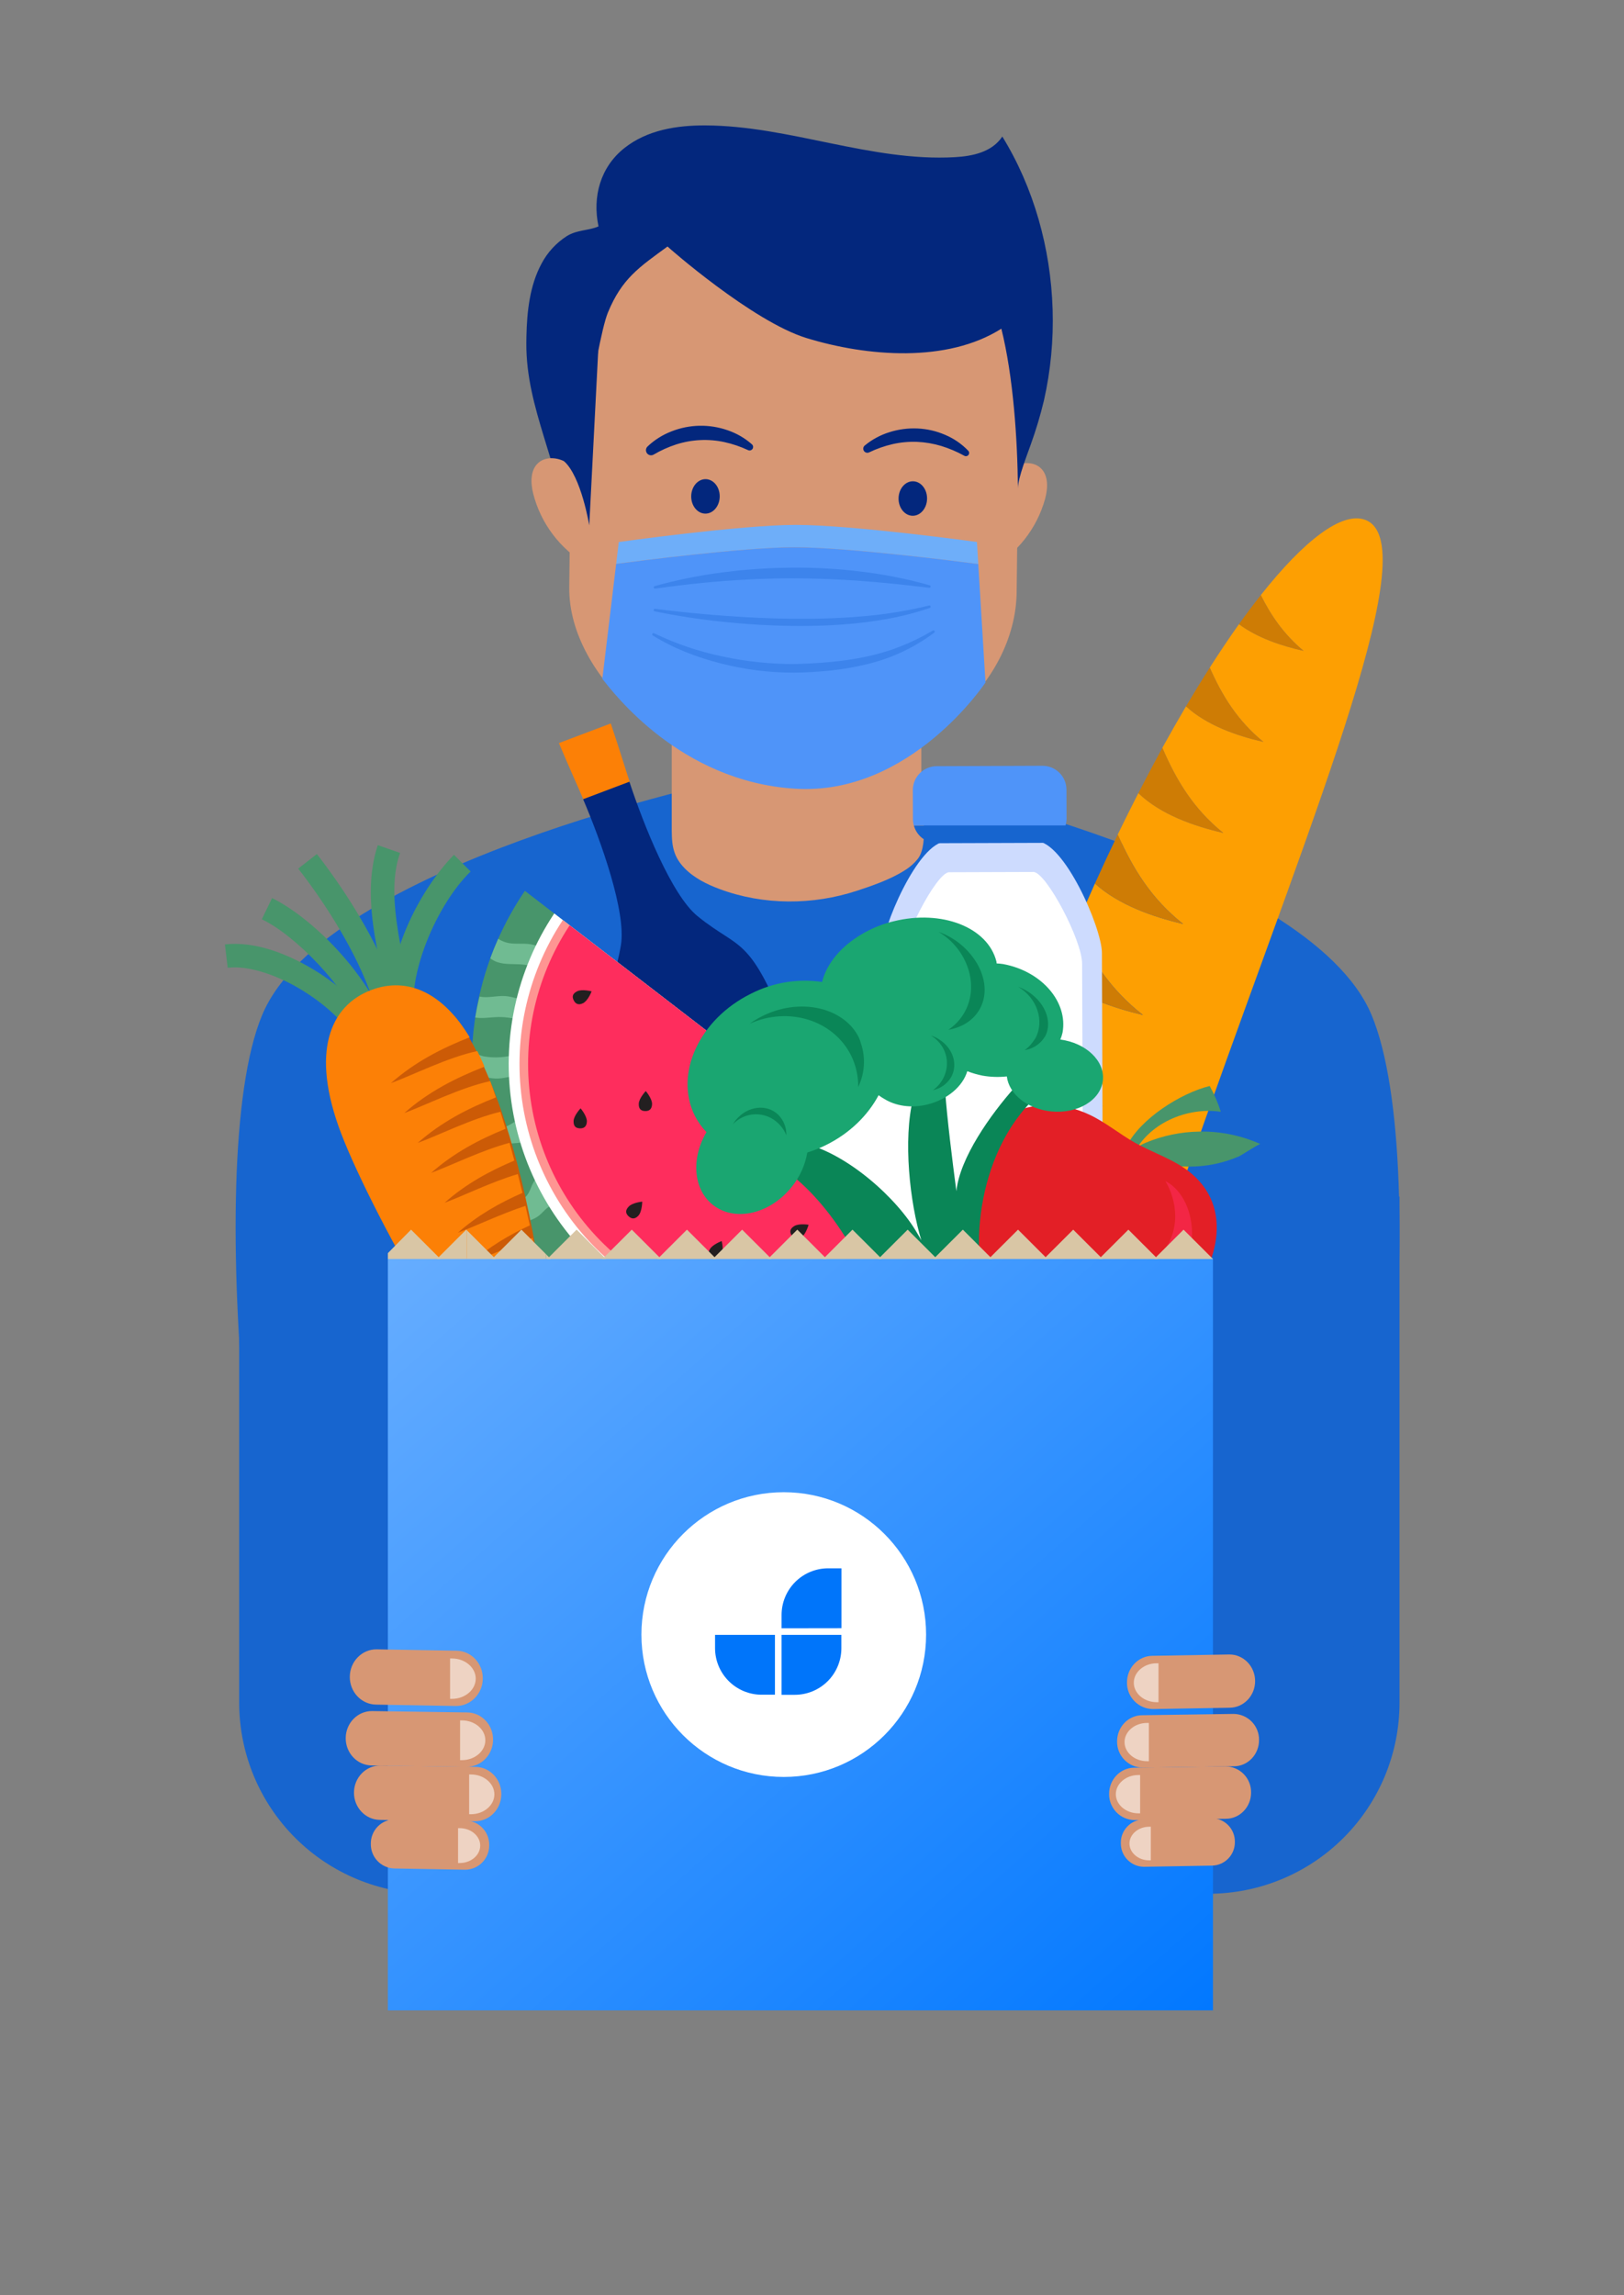 <svg width="218" height="308" viewBox="0 0 218 308" fill="none" xmlns="http://www.w3.org/2000/svg">
<rect x="0" y="0" width="218" height="308" fill="#808080" stroke="none"/>
<path d="M148.885 160.574H187.866V228.502C187.866 235.302 185.165 241.825 180.356 246.633C175.547 251.442 169.025 254.144 162.224 254.144H148.885V160.574Z" fill="#1765CF"/>
<path d="M71.088 254.142H57.749C50.948 254.142 44.426 251.441 39.617 246.632C34.809 241.823 32.107 235.301 32.107 228.5L32.107 160.573H71.088L71.088 254.142Z" fill="#1765CF"/>
<path d="M98.379 104.531C98.379 104.531 43.681 115.893 35.191 136.217C26.702 156.541 34.994 226.391 43.348 242.326C55.819 266.116 80.528 249.028 80.528 249.028L120.996 121.794L98.379 104.531Z" fill="#1765CF"/>
<path d="M120.93 104.531C120.93 104.531 175.628 115.893 184.117 136.217C192.606 156.541 185.605 224.047 173.852 243.348C160.017 266.071 138.78 249.028 138.78 249.028L98.312 121.794L120.93 104.531Z" fill="#1765CF"/>
<path d="M121.38 116.844C119.439 118.082 116.778 118.966 115.073 119.528C109.122 121.489 102.5 121.506 96.609 119.316C94.879 118.673 93.179 117.831 91.892 116.51C90.121 114.693 90.174 112.972 90.174 110.664C90.174 108.649 90.174 106.634 90.174 104.618V87.224C90.174 87.224 123.678 87.224 123.678 87.236V105.922C123.678 108.34 124.704 113.172 123.258 115.185C122.74 115.85 122.103 116.412 121.38 116.844ZM133.478 64.849C134.297 63.951 135.145 63.031 136.245 62.514C137.345 61.996 138.772 61.978 139.672 62.794C140.768 63.788 140.676 65.531 140.288 66.958C139.741 68.93 138.806 70.773 137.539 72.381C136.272 73.988 134.697 75.326 132.907 76.319C132.814 76.156 132.722 75.993 132.629 75.829L133.478 64.849Z" fill="#D79774"/>
<path d="M130.622 31.151C126.698 28.515 122.384 28.943 117.967 28.897L107.102 28.786C107.027 28.785 106.952 28.784 106.876 28.783C103.255 28.746 99.633 28.709 96.012 28.672C91.594 28.626 87.29 28.11 83.312 30.664C79.471 33.131 76.871 37.162 76.822 41.988C76.772 46.836 76.722 51.684 76.672 56.531L76.414 78.838C76.35 85.114 80.204 91.146 84.68 95.122C92.246 101.841 98.755 104.789 106.065 104.921L106.065 104.927C106.103 104.927 106.14 104.925 106.178 104.925C106.215 104.925 106.253 104.928 106.29 104.929L106.29 104.923C113.602 104.942 120.78 102.127 128.482 95.566C133.039 91.682 136.407 85.731 136.472 79.456L136.729 57.149C136.779 52.301 136.829 47.453 136.879 42.606C136.929 37.779 134.412 33.697 130.622 31.151Z" fill="#D79774"/>
<path d="M70.653 46.069C70.655 45.775 70.658 45.48 70.664 45.186C70.732 41.795 71.116 38.292 72.701 35.364C73.496 33.863 74.666 32.594 76.096 31.679C77.485 30.82 79 30.968 80.342 30.384C79.489 26.36 80.622 22.418 83.79 19.89C86.869 17.432 90.881 16.813 94.705 16.83C105.969 16.879 116.938 21.728 128.188 21.092C130.551 20.959 133.175 20.412 134.546 18.323C138.763 25.162 141.049 33.318 141.3 41.525C141.43 45.632 141.039 49.738 140.135 53.746C139.659 55.729 139.074 57.685 138.384 59.604C137.94 60.891 136.63 64.153 136.643 65.551C136.582 58.891 136.019 50.538 134.418 44.11C127.148 48.725 116.399 47.863 108.268 45.369C100.977 43.133 89.584 33.099 89.607 33.082C85.801 35.859 83.486 37.373 81.6 41.951C79.965 45.921 76.533 69.838 76.684 73.445C75.111 62.047 70.605 54.885 70.653 46.069Z" fill="#03277D"/>
<path d="M78.429 64.285C77.629 63.37 76.799 62.432 75.71 61.892C74.621 61.353 73.195 61.305 72.278 62.102C71.162 63.073 71.218 64.818 71.576 66.252C72.083 68.236 72.98 70.098 74.214 71.731C75.448 73.364 76.995 74.734 78.764 75.763C78.86 75.602 78.956 75.441 79.051 75.28L78.429 64.285Z" fill="#D79774"/>
<path d="M80.404 45.083L79.1 70.509C79.1 70.509 78.034 63.935 75.71 61.893L80.404 45.083ZM96.612 66.636C96.599 67.913 95.732 68.94 94.675 68.929C93.618 68.918 92.772 67.874 92.785 66.596C92.799 65.319 93.666 64.292 94.723 64.303C95.78 64.314 96.626 65.358 96.612 66.636Z" fill="#03277D"/>
<path d="M124.446 66.922C124.459 65.644 123.613 64.6 122.556 64.589C121.5 64.578 120.632 65.605 120.619 66.882C120.606 68.16 121.452 69.204 122.509 69.215C123.566 69.226 124.433 68.199 124.446 66.922Z" fill="#03277D"/>
<path d="M86.92 59.922C87.849 59.041 88.942 58.351 90.138 57.892C92.552 56.936 95.231 56.883 97.681 57.743C98.881 58.151 99.988 58.792 100.938 59.629C101.022 59.705 101.076 59.808 101.091 59.92C101.105 60.032 101.079 60.146 101.017 60.24C100.955 60.335 100.861 60.404 100.753 60.435C100.644 60.466 100.528 60.458 100.425 60.411L100.419 60.408C99.4 59.931 98.33 59.569 97.23 59.328C95.085 58.866 92.856 58.976 90.766 59.645C89.714 59.987 88.703 60.443 87.75 61.004L87.741 61.009C87.596 61.093 87.425 61.121 87.261 61.088C87.097 61.055 86.951 60.963 86.85 60.829C86.749 60.695 86.7 60.529 86.713 60.362C86.726 60.195 86.8 60.039 86.92 59.922ZM116.076 59.793C117.054 58.984 118.181 58.375 119.393 58.001C120.614 57.612 121.895 57.443 123.175 57.502C124.454 57.561 125.712 57.852 126.887 58.363C128.051 58.855 129.102 59.58 129.976 60.492C130.047 60.567 130.088 60.665 130.093 60.768C130.098 60.871 130.066 60.972 130.003 61.054C129.94 61.135 129.851 61.191 129.75 61.213C129.649 61.234 129.544 61.219 129.453 61.169L129.448 61.166C128.46 60.619 127.418 60.176 126.339 59.845C125.285 59.529 124.196 59.345 123.097 59.297C122 59.256 120.901 59.358 119.83 59.599C118.739 59.85 117.68 60.222 116.672 60.708L116.666 60.71C116.545 60.768 116.407 60.779 116.279 60.742C116.15 60.705 116.04 60.623 115.967 60.511C115.895 60.398 115.866 60.263 115.886 60.131C115.906 59.999 115.974 59.879 116.076 59.793Z" fill="#03277D"/>
<path d="M131.32 75.691L131.14 72.737C131.14 72.737 114.516 70.442 106.798 70.442C99.44 70.442 83.063 72.737 83.063 72.737L82.711 75.668C85.563 75.289 99.824 73.442 106.617 73.442C113.907 73.442 128.913 75.375 131.32 75.691Z" fill="#6EAEF9"/>
<path d="M106.729 105.846C122.218 106.819 132.287 91.592 132.287 91.592L131.32 75.697C128.913 75.381 113.908 73.448 106.617 73.448C99.824 73.448 85.563 75.295 82.711 75.674L80.858 91.104C82.309 92.909 91.239 104.873 106.729 105.846Z" fill="#4F94F9"/>
<g opacity="0.57">
<path opacity="0.57" d="M87.875 78.658C90.872 77.825 93.925 77.208 97.01 76.813L99.33 76.542L101.659 76.352C102.436 76.308 103.214 76.26 103.992 76.228L106.329 76.179C109.446 76.155 112.561 76.334 115.654 76.715C118.745 77.087 121.802 77.699 124.798 78.546C124.839 78.557 124.874 78.585 124.897 78.621C124.919 78.658 124.927 78.702 124.918 78.745C124.909 78.787 124.885 78.824 124.85 78.849C124.815 78.875 124.772 78.886 124.729 78.881C121.656 78.511 118.597 78.175 115.532 77.958C112.468 77.731 109.402 77.616 106.333 77.613L104.032 77.636C103.265 77.668 102.498 77.683 101.731 77.703L99.431 77.819L97.132 77.972C94.066 78.207 91.009 78.569 87.945 78.993C87.902 78.999 87.858 78.988 87.822 78.963C87.787 78.938 87.762 78.9 87.753 78.858C87.744 78.815 87.752 78.771 87.775 78.734C87.797 78.697 87.833 78.67 87.875 78.658ZM87.94 81.704C91 82.106 94.078 82.396 97.153 82.633C100.23 82.86 103.31 83.008 106.39 83.04C109.469 83.07 112.549 82.986 115.613 82.727C118.681 82.484 121.724 81.994 124.714 81.263C124.757 81.252 124.802 81.258 124.84 81.28C124.879 81.301 124.907 81.337 124.92 81.379C124.933 81.421 124.929 81.467 124.909 81.506C124.889 81.546 124.855 81.576 124.813 81.59C123.337 82.09 121.834 82.502 120.31 82.826C118.785 83.147 117.244 83.379 115.697 83.564C114.151 83.749 112.597 83.851 111.043 83.932C109.489 83.997 107.934 84.021 106.379 84.003C103.271 83.959 100.171 83.774 97.08 83.448C93.991 83.135 90.92 82.665 87.879 82.041C87.836 82.031 87.798 82.006 87.773 81.97C87.748 81.933 87.738 81.888 87.746 81.845C87.753 81.801 87.777 81.762 87.812 81.736C87.848 81.71 87.892 81.698 87.936 81.704L87.94 81.704ZM87.799 84.982C90.723 86.394 93.809 87.44 96.989 88.097C100.148 88.781 103.372 89.121 106.604 89.112C108.206 89.08 109.845 88.997 111.45 88.842C113.057 88.7 114.655 88.463 116.235 88.131L116.825 88.006L117.411 87.858C117.803 87.766 118.188 87.652 118.574 87.537C119.348 87.316 120.109 87.049 120.86 86.757C122.37 86.166 123.828 85.451 125.219 84.62C125.257 84.598 125.302 84.591 125.344 84.601C125.387 84.61 125.424 84.636 125.448 84.672C125.473 84.708 125.482 84.752 125.475 84.796C125.468 84.838 125.445 84.877 125.41 84.904C122.745 86.901 119.702 88.334 116.464 89.117C114.853 89.515 113.216 89.802 111.565 89.976C110.742 90.062 109.918 90.127 109.094 90.181L107.86 90.248L106.613 90.274C103.292 90.277 99.985 89.862 96.768 89.038C93.567 88.219 90.434 87.031 87.632 85.281C87.612 85.269 87.596 85.253 87.583 85.235C87.57 85.217 87.561 85.196 87.555 85.174C87.55 85.152 87.55 85.13 87.553 85.107C87.557 85.085 87.565 85.064 87.577 85.045C87.6 85.009 87.635 84.983 87.676 84.971C87.717 84.96 87.76 84.964 87.799 84.982Z" fill="#1765CF"/>
</g>
<path d="M123.213 211.939C125.333 213.057 127.701 213.793 129.886 214.286C126.772 211.685 124.87 208.587 123.366 205.14C123.51 202.652 123.754 199.988 124.082 197.169C126.795 199.213 130.347 200.39 133.522 201.116C129.301 197.661 127.131 193.41 125.289 188.647C125.596 186.824 125.924 184.966 126.287 183.054C129.259 185.629 133.435 187.083 137.157 187.952C132.501 184.204 130.154 179.598 128.119 174.424C128.479 172.836 128.859 171.238 129.265 169.61C132.417 172.315 136.851 173.854 140.787 174.779C136.055 171.036 133.561 166.494 131.433 161.413C131.873 159.837 132.339 158.243 132.819 156.639C136.108 159.172 140.499 160.678 144.417 161.609C139.889 158.082 137.279 153.889 135.136 149.227C135.698 147.491 136.3 145.744 136.903 143.984C140.22 146.176 144.339 147.544 148.046 148.438C143.932 145.269 141.305 141.606 139.197 137.559C140.009 135.376 140.842 133.232 141.68 131.12C144.981 133.733 149.453 135.27 153.438 136.218C149.093 132.835 146.526 128.839 144.43 124.41C145.279 122.425 146.126 120.469 146.981 118.564C150.146 121.439 154.756 123.045 158.822 123.998C154.511 120.593 152.054 116.529 150.041 111.994C150.965 110.093 151.887 108.24 152.809 106.435C155.793 109.311 160.27 110.866 164.214 111.779C160.189 108.549 157.895 104.676 156.029 100.357C157.099 98.429 158.158 96.572 159.205 94.788C161.999 97.344 166.023 98.744 169.591 99.559C166.129 96.729 164.046 93.351 162.394 89.595C163.729 87.515 165.037 85.552 166.317 83.762C168.831 85.626 172.072 86.688 174.982 87.339C172.377 85.165 170.625 82.645 169.245 79.864C175.128 72.436 180.148 68.655 183.217 69.749C191.402 72.658 177.135 107.017 161.797 150.2C146.457 193.389 135.858 229.05 127.668 226.139C124.872 225.145 123.366 219.999 123.213 211.939Z" fill="#FD9F02"/>
<path d="M166.317 83.764C167.314 82.374 168.293 81.07 169.245 79.866C170.625 82.647 172.377 85.167 174.982 87.342C172.072 86.69 168.831 85.628 166.317 83.764ZM169.591 99.562C166.023 98.747 161.999 97.346 159.205 94.79C160.28 92.975 161.343 91.244 162.394 89.597C164.046 93.353 166.129 96.731 169.591 99.562ZM164.214 111.782C160.27 110.868 155.793 109.313 152.809 106.438C153.889 104.342 154.963 102.316 156.03 100.36C157.895 104.679 160.189 108.552 164.214 111.782ZM158.823 124C154.756 123.048 150.146 121.441 146.981 118.567C147.996 116.321 149.016 114.131 150.041 111.997C152.054 116.532 154.511 120.596 158.823 124ZM141.68 131.122C142.579 128.839 143.496 126.602 144.43 124.413C146.526 128.841 149.093 132.838 153.438 136.22C149.453 135.272 144.981 133.736 141.68 131.122ZM129.887 214.289C127.702 213.796 125.333 213.06 123.214 211.942C123.174 209.865 123.225 207.582 123.366 205.143C124.87 208.589 126.772 211.687 129.887 214.289ZM133.522 201.118C130.347 200.393 126.796 199.216 124.082 197.172C124.403 194.469 124.801 191.622 125.289 188.65C127.131 193.412 129.301 197.663 133.522 201.118ZM137.157 187.954C133.435 187.085 129.259 185.632 126.287 183.057C126.825 180.269 127.436 177.392 128.119 174.427C130.155 179.601 132.501 184.207 137.157 187.954ZM140.788 174.782C136.851 173.856 132.418 172.317 129.265 169.612C129.935 166.926 130.658 164.194 131.433 161.416C133.561 166.496 136.055 171.038 140.788 174.782ZM132.82 156.641C133.548 154.198 134.32 151.727 135.136 149.229C137.279 153.892 139.889 158.085 144.417 161.611C140.499 160.68 136.108 159.174 132.82 156.641ZM136.903 143.987C137.172 143.205 137.435 142.429 137.711 141.649C138.201 140.275 138.702 138.915 139.197 137.561C141.305 141.609 143.933 145.271 148.046 148.44C144.339 147.547 140.22 146.178 136.903 143.987Z" fill="#CE7C05"/>
<path d="M119.977 129.374C119.971 126.14 124.911 116.848 126.745 116.635L138.838 116.587C140.683 116.795 145.698 126.044 145.708 129.284L145.778 148.953L145.88 176.796C145.886 178.988 143.725 180.774 141.068 180.78L124.976 180.838C122.329 180.855 120.158 179.074 120.154 176.892L120.046 149.049L119.977 129.374Z" fill="white"/>
<path d="M118.299 127.968L118.47 176.646C118.48 179.978 121.528 182.666 125.27 182.655L141.33 182.597C145.078 182.586 148.104 179.87 148.093 176.534L147.917 127.867C147.907 124.536 142.832 112.87 139.084 112.887L127.023 112.928C123.271 112.946 118.288 124.637 118.299 127.968ZM120.966 129.412C120.955 126.274 125.623 117.265 127.355 117.056L138.774 117.019C140.518 117.217 145.249 126.187 145.259 129.32L145.33 148.396L145.426 175.395C145.43 177.513 143.394 179.245 140.886 179.25L125.687 179.309C123.19 179.319 121.137 177.592 121.132 175.481L121.03 148.481L120.966 129.412Z" fill="#CDDBFE"/>
<path d="M122.549 109.949L122.534 106.046C122.532 105.624 122.613 105.205 122.773 104.814C122.934 104.423 123.17 104.067 123.468 103.768C123.766 103.468 124.12 103.231 124.51 103.068C124.9 102.906 125.318 102.822 125.741 102.822L139.924 102.768C140.347 102.765 140.766 102.846 141.157 103.006C141.549 103.165 141.905 103.401 142.206 103.698C142.506 103.995 142.745 104.349 142.909 104.739C143.072 105.129 143.157 105.547 143.159 105.97L143.17 109.879C143.166 110.191 143.117 110.501 143.024 110.799H122.679C122.597 110.522 122.554 110.236 122.549 109.949Z" fill="#4F94F9"/>
<path d="M143.024 110.797C142.832 111.462 142.429 112.048 141.876 112.465C141.323 112.883 140.649 113.11 139.956 113.112L125.783 113.159C125.078 113.161 124.392 112.931 123.831 112.503C123.27 112.076 122.865 111.477 122.679 110.797H143.024Z" fill="#1765CF"/>
<path d="M78.336 107.343C77.425 105.208 76.545 103.328 75.027 99.72L81.987 97.09C83.236 100.799 83.818 102.792 84.548 104.995L78.336 107.343Z" fill="#FC8006"/>
<path d="M83.348 126.838C82.037 134.631 79.393 132.992 85.627 149.484C91.862 165.98 97.493 180.878 97.493 180.878L118.774 172.834C118.774 172.834 113.142 157.936 106.908 141.441C100.674 124.948 99.77 127.928 93.636 122.949C90.161 120.134 86.4 110.707 84.488 104.907L78.276 107.255C80.677 112.871 84.09 122.429 83.348 126.838ZM85.849 142.388L102.045 136.266C102.748 137.9 103.548 139.896 104.479 142.359L110.2 157.495L93.774 163.703L88.053 148.567C87.122 146.105 86.405 144.077 85.849 142.388Z" fill="#03277D"/>
<path d="M85.848 142.386L102.045 136.264C102.747 137.898 103.548 139.894 104.479 142.356L110.2 157.493L93.774 163.701L88.053 148.565C87.122 146.103 86.404 144.075 85.848 142.386Z" fill="white"/>
<path d="M70.457 119.552C69.073 121.588 67.874 123.743 66.874 125.992C66.488 126.86 66.134 127.736 65.812 128.619C65.307 130.004 64.878 131.415 64.528 132.847C64.296 133.777 64.099 134.713 63.936 135.657C63.616 137.49 63.422 139.344 63.355 141.204C63.315 142.239 63.314 143.271 63.354 144.302C63.438 146.548 63.705 148.785 64.152 150.988C64.379 152.12 64.654 153.24 64.977 154.346C65.689 156.807 66.631 159.197 67.789 161.482C68.291 162.479 68.837 163.459 69.427 164.421C70.946 166.898 72.724 169.208 74.73 171.31C75.449 172.066 76.203 172.798 76.992 173.506C77.782 174.219 78.606 174.906 79.463 175.567C80.607 176.449 81.795 177.27 83.024 178.028C83.941 178.592 84.873 179.118 85.821 179.606C87.642 180.545 89.533 181.344 91.476 181.997C92.39 182.308 93.313 182.585 94.244 182.825C96.736 183.476 99.284 183.891 101.853 184.064C103.047 184.146 104.239 184.176 105.432 184.152C107.234 184.121 109.031 183.971 110.813 183.704C111.922 183.54 113.022 183.33 114.114 183.074C116.176 182.595 118.197 181.957 120.161 181.168C121.156 180.772 122.132 180.334 123.096 179.859C125.564 178.636 127.902 177.169 130.076 175.479C130.914 174.831 131.729 174.146 132.52 173.425C133.72 172.334 134.855 171.174 135.918 169.95L70.457 119.552Z" fill="#48956B"/>
<path d="M64.152 150.985C64.379 152.117 64.654 153.236 64.977 154.343C65.031 154.344 65.085 154.35 65.14 154.356C65.797 154.44 66.591 154.798 67.029 154.303C67.16 154.154 67.22 153.954 67.353 153.807C67.574 153.562 67.933 153.518 68.261 153.49C69.363 153.387 70.465 153.287 71.568 153.189C71.508 153.191 71.448 153.192 71.39 153.191L71.831 150.573C71.534 150.065 70.849 149.903 70.274 150.026C69.697 150.147 69.198 150.488 68.695 150.793C68.189 151.095 67.635 151.375 67.046 151.35C66.569 151.329 66.13 151.111 65.668 150.994C65.171 150.871 64.651 150.868 64.152 150.985ZM102.514 178.283C102.479 178.872 102.676 179.442 102.835 180.009C102.994 180.576 103.115 181.186 102.933 181.745C102.786 182.199 102.458 182.566 102.225 182.978C102.036 183.313 101.91 183.68 101.853 184.06C103.047 184.143 104.239 184.172 105.432 184.149C105.705 183.606 106.094 183.031 105.775 182.546C105.668 182.382 105.49 182.269 105.384 182.102C105.207 181.823 105.26 181.466 105.318 181.142C105.515 180.053 105.712 178.964 105.909 177.875C105.893 177.933 105.878 177.99 105.862 178.048L103.457 176.928C102.887 177.077 102.549 177.695 102.514 178.283ZM110.303 177.032C110.373 177.618 110.668 178.147 110.924 178.675C111.182 179.204 111.411 179.781 111.334 180.367C111.27 180.837 111.015 181.257 110.857 181.706C110.636 182.35 110.62 183.047 110.813 183.7C111.922 183.536 113.022 183.327 114.114 183.071C114.104 182.89 114.118 182.709 114.155 182.531C114.299 181.884 114.728 181.127 114.273 180.646C114.135 180.501 113.943 180.422 113.807 180.279C113.587 180.037 113.571 179.674 113.572 179.347C113.57 178.238 113.569 177.131 113.57 176.026C113.565 176.084 113.558 176.145 113.555 176.206L110.987 175.53C110.455 175.782 110.233 176.45 110.303 177.032ZM118.336 175.595C118.521 176.156 118.917 176.613 119.275 177.08C119.633 177.548 119.973 178.068 120.013 178.655C120.058 179.31 119.916 179.919 120.031 180.588C120.064 180.782 120.108 180.975 120.161 181.164C121.156 180.768 122.132 180.331 123.096 179.855C123.043 179.371 123.05 178.856 122.856 178.429C122.701 178.083 122.391 177.833 122.182 177.515C121.848 177.007 121.854 176.441 121.749 175.868C121.633 175.232 121.465 174.591 121.334 173.955C121.342 174.016 121.349 174.073 121.356 174.134L118.705 173.987C118.235 174.34 118.151 175.038 118.336 175.595ZM67.789 161.479C68.291 162.476 68.837 163.455 69.427 164.417C70.374 163.975 71.529 163.785 72.358 163.13C72.739 162.83 73.039 162.441 73.418 162.139C73.797 161.837 74.304 161.628 74.766 161.774L73.193 157.913C72.739 157.706 72.186 157.946 71.86 158.322C71.535 158.696 71.373 159.182 71.177 159.641C70.983 160.098 70.725 160.565 70.292 160.809C69.577 161.211 68.595 160.895 67.924 161.367C67.876 161.401 67.831 161.438 67.789 161.479ZM126.608 170.368C126.545 170.67 126.892 170.874 127.153 171.041C128.479 171.884 128.542 173.836 129.59 175.012C129.742 175.177 129.904 175.332 130.076 175.476C130.914 174.828 131.729 174.143 132.52 173.422C132.224 173.289 131.969 173.077 131.784 172.81C131.34 172.121 131.596 171.122 131.084 170.479C130.732 170.042 130.134 169.914 129.608 169.718C129.083 169.522 128.525 169.121 128.543 168.559C127.978 169.051 127.416 169.543 126.856 170.035C126.739 170.116 126.652 170.233 126.608 170.368ZM92.462 175.988C92.449 176.486 92.634 176.963 92.776 177.438C92.918 177.918 93.016 178.441 92.837 178.906C92.54 179.67 91.584 180.053 91.369 180.844C91.295 181.229 91.332 181.628 91.476 181.993C92.39 182.305 93.313 182.581 94.244 182.822C94.588 181.644 95.64 180.621 95.91 179.378C96.011 178.904 95.995 178.408 96.094 177.936C96.195 177.462 96.45 176.979 96.9 176.795L93.226 174.824C92.747 174.956 92.473 175.491 92.462 175.988ZM76.028 168.428C75.747 168.817 75.697 169.32 75.563 169.78C75.39 170.339 75.107 170.858 74.73 171.306C75.449 172.063 76.203 172.795 76.992 173.503C77.365 173.185 77.699 172.824 77.987 172.427C78.239 171.984 78.465 171.525 78.662 171.055C79.106 170.17 79.775 169.417 80.602 168.872L78.537 166.295C78.525 166.868 77.99 167.284 77.471 167.529C76.952 167.773 76.364 167.964 76.028 168.428ZM84.772 174.649C84.45 174.888 84.039 175.022 83.792 175.338C83.472 175.748 83.531 176.325 83.462 176.844C83.405 177.265 83.255 177.668 83.024 178.025C83.941 178.589 84.873 179.115 85.821 179.602C85.922 179.175 85.969 178.737 85.96 178.298C85.951 177.79 85.876 177.262 86.047 176.783C86.271 176.151 86.867 175.742 87.334 175.257C87.8 174.773 88.158 174.016 87.798 173.451L85.799 172.161C85.685 173.078 85.514 174.096 84.772 174.649ZM66.874 125.988C66.488 126.856 66.134 127.732 65.812 128.616C65.987 128.74 66.171 128.853 66.362 128.952C67.407 129.48 68.643 129.342 69.808 129.413C70.755 129.474 71.687 129.681 72.571 130.027C73.295 130.309 74.075 131.072 74.79 131.254C75.72 131.489 75.638 131.248 75.922 130.374C76.027 130.05 76.232 127.883 76.487 127.787C75.629 128.102 74.667 127.908 73.806 127.598C72.945 127.288 72.112 126.867 71.209 126.719C70.095 126.54 68.921 126.792 67.847 126.452C67.505 126.339 67.178 126.183 66.874 125.988ZM64.378 133.74C64.147 134.67 63.95 135.606 63.786 136.55C64.71 136.714 65.696 136.532 66.651 136.495C67.599 136.456 68.546 136.567 69.459 136.823C70.208 137.031 71.065 137.711 71.791 137.82C72.74 137.96 72.637 137.728 72.831 136.832C72.902 136.5 72.886 134.318 73.134 134.199C72.311 134.601 71.332 134.504 70.443 134.282C69.556 134.062 68.686 133.726 67.773 133.671C66.644 133.605 65.505 133.974 64.399 133.746C64.393 133.744 64.384 133.741 64.378 133.74ZM63.355 141.201C63.315 142.235 63.314 143.268 63.354 144.298C63.616 144.307 63.877 144.332 64.136 144.373C65.038 144.513 65.936 144.771 66.852 144.741C67.978 144.705 69.081 144.233 70.203 144.36C71.02 144.456 71.764 144.859 72.528 145.161C72.816 145.31 73.148 145.349 73.462 145.269C74.004 145.066 74.075 144.328 73.963 143.761C73.854 143.193 73.662 142.56 73.975 142.073C73.567 142.345 73.022 142.307 72.556 142.157C72.087 142.006 71.655 141.757 71.183 141.625C70.059 141.305 68.871 141.676 67.712 141.827C66.772 141.949 65.818 141.924 64.886 141.753C64.361 141.613 63.848 141.428 63.355 141.201Z" fill="#70BB92"/>
<path d="M74.401 122.584C69.282 130.263 67.27 139.599 68.771 148.704C70.272 157.81 75.174 166.006 82.486 171.636C89.798 177.266 98.975 179.91 108.162 179.034C117.349 178.157 125.86 173.825 131.975 166.913L130.826 166.028L75.552 123.472L74.401 122.584Z" fill="white"/>
<path d="M75.553 123.472L75.505 123.542C70.669 130.882 68.774 139.773 70.198 148.447C71.622 157.121 76.26 164.94 83.189 170.348L83.37 170.489C90.366 175.876 99.142 178.416 107.934 177.6C116.726 176.785 124.884 172.673 130.77 166.091L130.826 166.028L75.553 123.472Z" fill="#FE9592"/>
<path d="M76.466 124.181C71.769 131.31 69.942 139.953 71.354 148.374C72.765 156.794 77.309 164.37 84.075 169.578C90.84 174.787 99.325 177.243 107.827 176.455C116.328 175.666 124.217 171.691 129.908 165.326L128.922 164.568L76.466 124.181Z" fill="#FE2D5D"/>
<path d="M85.746 148.117C85.717 148.859 86.086 149.084 86.579 149.104C87.071 149.123 87.5 148.93 87.53 148.189C87.56 147.448 86.687 146.419 86.687 146.419C86.687 146.419 85.776 147.376 85.746 148.117ZM76.996 150.44C76.966 151.181 77.336 151.407 77.829 151.426C78.321 151.446 78.75 151.253 78.78 150.512C78.81 149.77 77.936 148.741 77.936 148.741C77.936 148.741 77.026 149.698 76.996 150.44ZM107.734 153.655C107.705 154.396 108.074 154.621 108.567 154.641C109.059 154.661 109.488 154.468 109.518 153.726C109.548 152.985 108.675 151.956 108.675 151.956C108.675 151.956 107.764 152.913 107.734 153.655Z" fill="#231F20"/>
<path d="M96.094 155.302C95.737 155.952 95.967 156.318 96.399 156.556C96.831 156.793 97.301 156.811 97.659 156.161C98.016 155.511 97.693 154.201 97.693 154.201C97.693 154.201 96.451 154.651 96.094 155.302Z" fill="#FE2D5D"/>
<path d="M95.281 167.654C94.924 168.304 95.154 168.67 95.586 168.908C96.018 169.145 96.488 169.163 96.846 168.513C97.203 167.863 96.88 166.553 96.88 166.553C96.88 166.553 95.639 167.003 95.281 167.654ZM77.476 133.03C76.811 133.359 76.791 133.791 77.009 134.233C77.228 134.675 77.603 134.959 78.268 134.63C78.933 134.301 79.418 133.041 79.418 133.041C79.418 133.041 78.141 132.701 77.476 133.03ZM93.593 142.596C92.919 142.907 92.887 143.339 93.094 143.786C93.301 144.233 93.669 144.527 94.342 144.216C95.016 143.904 95.533 142.658 95.533 142.658C95.533 142.658 94.266 142.284 93.593 142.596ZM119.23 164.527C118.565 164.856 118.544 165.289 118.763 165.73C118.981 166.172 119.356 166.456 120.021 166.127C120.686 165.798 121.171 164.539 121.171 164.539C121.171 164.539 119.895 164.198 119.23 164.527ZM106.609 164.544C105.98 164.937 106.002 165.37 106.264 165.787C106.525 166.205 106.927 166.451 107.556 166.057C108.185 165.664 108.542 164.362 108.542 164.362C108.542 164.362 107.238 164.15 106.609 164.544ZM84.388 161.928C83.88 162.468 84.012 162.881 84.371 163.218C84.73 163.556 85.181 163.691 85.689 163.15C86.197 162.609 86.211 161.26 86.211 161.26C86.211 161.26 84.897 161.387 84.388 161.928Z" fill="#231F20"/>
<path d="M60.966 136.304C60.966 136.304 69.735 145.632 73.632 179.424L69.478 184.84L66.268 182.876L49.153 148.676L48.574 141.228L60.966 136.304Z" fill="#CC5B06"/>
<path d="M56.546 139.665C56.408 139.386 56.283 139.096 56.173 138.815C53.626 132.624 58.387 121.588 63.176 116.954L60.935 114.712C55.53 120.25 50.157 131.474 53.209 139.933C53.353 140.329 53.521 140.716 53.711 141.092L56.546 139.665ZM51.53 140.102C50.11 136.439 46.676 133.049 42.705 130.494C38.713 127.975 34.191 126.284 30.193 126.74L30.564 129.879C33.324 129.515 37.44 130.876 40.996 133.169C44.581 135.425 47.6 138.612 48.574 141.231C48.585 141.264 48.599 141.295 48.615 141.325L48.604 141.333L51.598 140.285C51.579 140.223 51.556 140.162 51.53 140.102Z" fill="#48956B"/>
<path d="M51.777 137.371C48.983 130.237 41.801 123.134 36.526 120.521L36.52 120.522L35.143 123.369C39.46 125.389 46.574 132.452 48.811 138.513C49.385 139.991 49.67 141.395 49.624 142.607L52.797 142.71C52.852 140.936 52.451 139.139 51.777 137.371Z" fill="#48956B"/>
<path d="M51.11 138.682C50.808 136.622 50.269 134.604 49.504 132.668C47.181 126.586 43.008 120.352 40.027 116.57L42.535 114.614C45.635 118.59 49.947 124.972 52.46 131.54C53.214 133.486 53.776 135.5 54.138 137.555C53.099 137.844 52.086 138.221 51.11 138.682Z" fill="#48956B"/>
<path d="M53.709 114.467L50.718 113.42C48.138 121.065 51.54 130.404 52.745 137.209L55.863 136.626C54.473 129.505 51.543 120.425 53.709 114.467Z" fill="#48956B"/>
<path d="M45.797 152.113C49.977 163.076 66.585 193.269 72.054 191.18C75.63 189.823 73.564 174.985 70.538 161.827C67.233 162.907 63.792 164.58 61.469 165.429C64.117 163.097 67.042 161.438 70.135 160.083C69.797 158.704 69.468 157.361 69.122 156.051C69.249 156.55 69.381 157.05 69.51 157.562C65.984 158.603 62.18 160.491 59.676 161.415C62.52 158.896 65.687 157.167 69.043 155.75C68.823 154.933 68.614 154.139 68.403 153.363C64.695 154.354 60.551 156.408 57.876 157.402C60.901 154.731 64.277 152.94 67.865 151.485C68.031 152.048 68.192 152.642 68.365 153.234C67.966 151.803 67.567 150.447 67.181 149.199C63.335 150.108 58.891 152.349 56.07 153.386C59.244 150.581 62.786 148.756 66.566 147.272C66.313 146.47 66.05 145.756 65.806 145.09C61.864 145.932 57.197 148.294 54.271 149.372C57.514 146.509 61.161 144.665 65.035 143.147C65.231 143.606 65.425 144.06 65.617 144.557C65.121 143.277 64.608 142.122 64.073 141.055C60.112 141.89 55.421 144.281 52.477 145.358C55.67 142.538 59.246 140.699 63.048 139.202C63.41 139.78 63.741 140.401 64.072 141.05C59.999 133.012 54.639 131.021 49.806 132.874C44.336 134.958 41.61 141.147 45.797 152.113ZM68.669 181.486C70.152 180.184 71.766 179.041 73.487 178.074C73.537 178.533 73.593 178.984 73.632 179.427C71.763 180.204 70.022 180.997 68.669 181.486ZM66.875 177.472C68.691 175.887 70.69 174.526 72.831 173.418C72.908 173.919 72.988 174.424 73.056 174.908C70.73 175.843 68.521 176.864 66.875 177.472ZM65.07 173.46C67.172 171.634 69.512 170.1 72.025 168.9C72.135 169.429 72.226 169.962 72.324 170.493C69.618 171.508 66.969 172.755 65.07 173.46ZM63.268 169.436C65.686 167.303 68.331 165.736 71.116 164.45C71.237 165.006 71.367 165.566 71.479 166.13C68.448 167.199 65.392 168.665 63.268 169.436Z" fill="#FC8006"/>
<path d="M169.2 153.536C169.033 153.459 166.693 155.018 166.348 155.17C165.284 155.636 164.173 155.988 163.035 156.219C160.75 156.687 158.393 156.677 156.112 156.188C154.333 155.803 150.465 154.749 153.805 153.35C156.077 152.405 158.508 151.899 160.969 151.859C163.803 151.8 166.615 152.373 169.2 153.536Z" fill="#48956B"/>
<path d="M151.218 153.87C153.015 150.152 158.515 146.692 162.385 145.741C162.999 146.841 163.499 148.001 163.878 149.202C159.318 148.53 154.063 150.759 152.071 155.094L151.218 153.87Z" fill="#48956B"/>
<path d="M128.649 156.675C124.95 164.937 127.138 178.498 136.163 182.539C142.637 185.437 152.856 181.036 158.048 175.975C162.999 171.149 166.047 162.626 159.921 157.476C157.708 155.615 154.842 154.758 152.323 153.337C150.255 152.171 148.41 150.616 146.263 149.603C139.128 146.238 131.751 149.746 128.649 156.675Z" fill="#E31F26"/>
<path opacity="0.57" d="M159.617 168.196C158.403 171.954 154.864 174.69 151.01 175.551C150.552 175.654 150.01 175.712 149.67 175.389C149.213 174.956 149.451 174.187 149.798 173.662C151.266 171.447 153.993 170.409 155.758 168.422C158.647 165.17 157.969 161.101 156.444 158.502C159.659 160.188 160.661 164.962 159.617 168.196Z" fill="#FE2D5D"/>
<path d="M136.016 141.285C133.453 138.886 128.407 138.723 125.356 139.193C121.644 139.766 118.142 141.258 114.735 142.837C111.303 144.428 108.055 146.201 105.123 148.608C102.276 150.947 102.816 152.925 105.393 155.566C106.944 157.157 108.828 158.373 110.58 159.738C114.27 162.619 117.382 166.172 119.75 170.21C120.531 171.542 121.256 172.959 122.44 173.95C123.624 174.941 125.433 175.39 126.72 174.536C128.568 173.31 128.187 170.57 127.958 168.364C127.449 163.208 128.974 158.058 132.209 154.01C133.341 152.607 134.665 151.362 135.743 149.916C136.821 148.471 137.661 146.75 137.614 144.947C137.614 144.26 137.472 143.58 137.197 142.949C136.922 142.319 136.52 141.752 136.016 141.285Z" fill="white"/>
<path d="M118.536 179.126L133.347 175.447C130.057 170.543 130.456 155.98 138.423 147.848C137.57 147.353 136.83 146.687 136.25 145.89C132.93 149.604 128.829 155.429 128.381 159.857C127.863 155.945 127.119 150.005 126.858 146.22C125.546 146.946 124.08 147.351 122.582 147.403C121.197 152.904 122.137 161.46 123.674 166.442C123.545 166.18 123.353 165.894 123.199 165.622C120.437 160.759 113.707 154.845 108.038 153.479L107.425 154.65C107.177 156.174 106.884 156.154 105.988 157.482C111.992 162.051 117.594 171.509 118.536 179.126Z" fill="#0A8657"/>
<path d="M95.704 161.705C98.665 164.032 103.424 162.919 106.336 159.208C107.388 157.892 108.087 156.33 108.368 154.669C109.224 154.404 110.058 154.072 110.861 153.675C114.072 152.095 116.509 149.671 117.941 146.978C118.177 147.161 118.427 147.324 118.689 147.466C120.189 148.406 122.294 148.769 124.506 148.22C127.227 147.544 129.261 145.743 129.843 143.757C130.509 144.015 131.196 144.214 131.896 144.352C132.971 144.54 134.067 144.576 135.152 144.458C135.43 146.807 137.889 148.826 141.101 149.151C144.673 149.513 147.775 147.637 148.049 144.962C148.311 142.358 145.771 139.962 142.337 139.508C142.459 139.208 142.557 138.899 142.631 138.583C143.388 134.447 139.815 130.327 134.652 129.376C134.356 129.323 134.073 129.318 133.785 129.292L133.759 129.051C132.617 124.454 126.443 122.027 119.959 123.638C117.607 124.199 115.419 125.304 113.572 126.865C111.929 128.292 110.794 130.001 110.355 131.779C107.09 131.303 103.757 131.851 100.816 133.349C93.869 136.778 90.487 144.111 93.263 149.724C93.676 150.533 94.205 151.278 94.831 151.936C92.756 155.444 93.037 159.611 95.704 161.705Z" fill="#1AA671"/>
<path d="M137.544 140.928C137.956 140.634 138.318 140.276 138.616 139.867L138.984 139.348C140.251 136.987 139.21 133.939 136.688 132.434C137.013 132.55 137.328 132.692 137.63 132.86C140.188 134.267 141.378 137.05 140.295 139.082L139.967 139.54C139.363 140.291 138.498 140.787 137.544 140.928ZM127.307 138.197C128.237 137.571 129.002 136.73 129.536 135.744C130.575 133.807 130.587 131.576 129.805 129.554C129.071 127.667 127.724 126.081 125.98 125.051C128.143 125.817 129.97 127.315 131.145 129.286C132.297 131.264 132.547 133.494 131.563 135.332C130.721 136.906 129.157 137.881 127.307 138.197ZM125.229 146.305C125.767 145.922 126.213 145.426 126.538 144.851C126.993 144.059 127.186 143.144 127.09 142.236C126.986 141.284 126.563 140.394 125.891 139.712C125.611 139.421 125.292 139.169 124.945 138.963C125.214 139.049 125.475 139.155 125.728 139.281L126.23 139.601C127.422 140.417 128.1 141.661 128.096 142.91C128.102 143.485 127.958 144.051 127.677 144.552C127.414 144.998 127.06 145.385 126.638 145.686C126.217 145.988 125.737 146.199 125.229 146.305ZM100.628 137.385C101.178 136.993 101.758 136.646 102.363 136.346C105.13 134.976 108.08 134.766 110.547 135.481C112.627 136.099 114.367 137.358 115.299 139.25C115.407 139.501 115.498 139.76 115.57 140.023C116.218 141.947 116.085 144.047 115.2 145.873C115.221 144.425 114.902 142.991 114.269 141.688C111.893 136.886 105.858 135.031 100.628 137.385ZM98.361 150.897C98.506 150.655 98.671 150.426 98.854 150.211C100.412 148.415 102.907 148.13 104.432 149.565C104.803 149.926 105.095 150.361 105.288 150.841C105.482 151.322 105.573 151.837 105.556 152.355C105.309 151.743 104.933 151.192 104.454 150.738C104.047 150.343 103.564 150.033 103.035 149.827C102.506 149.62 101.942 149.522 101.374 149.537C100.806 149.551 100.248 149.679 99.73 149.913C99.213 150.147 98.747 150.481 98.361 150.897Z" fill="#0A8657"/>
<path d="M162.824 168.859H52.069V269.79H162.824V168.859Z" fill="url(#paint0_linear)"/>
<path d="M73.285 179.725V179.718L73.296 179.724L73.285 179.725Z" fill="#A5071A"/>
<path d="M73.298 179.728L73.295 179.727L73.298 179.727V179.728Z" fill="#A5071A"/>
<path d="M158.877 165.019L160.97 167.108L162.824 168.959H154.93L158.877 165.019Z" fill="#D9C6A5"/>
<path d="M151.47 165.019L155.417 168.959H147.523L151.47 165.019Z" fill="#D9C6A5"/>
<path d="M144.063 165.019L148.01 168.959H140.116L144.063 165.019Z" fill="#D9C6A5"/>
<path d="M136.656 165.019L140.603 168.959H132.709L136.656 165.019Z" fill="#D9C6A5"/>
<path d="M129.249 165.019L133.196 168.959H125.302L129.249 165.019Z" fill="#D9C6A5"/>
<path d="M121.842 165.019L125.789 168.959H117.895L121.842 165.019Z" fill="#D9C6A5"/>
<path d="M114.435 165.019L118.382 168.959H110.488L114.435 165.019Z" fill="#D9C6A5"/>
<path d="M107.028 165.019L110.975 168.959H103.081L107.028 165.019Z" fill="#D9C6A5"/>
<path d="M99.621 165.019L103.568 168.959H95.674L99.621 165.019Z" fill="#D9C6A5"/>
<path d="M92.214 165.019L96.161 168.959H88.267L92.214 165.019Z" fill="#D9C6A5"/>
<path d="M84.807 165.019L88.754 168.959H80.86L84.807 165.019Z" fill="#D9C6A5"/>
<path d="M77.4 165.019L81.347 168.959H73.453L77.4 165.019Z" fill="#D9C6A5"/>
<path d="M73.94 168.961H73.302V168.325L73.94 168.961Z" fill="#D9C6A5"/>
<path d="M69.993 165.019L73.303 168.323V168.959H66.046L69.993 165.019Z" fill="#D9C6A5"/>
<path d="M62.586 165.019L62.656 165.09V168.959H58.639L62.586 165.019Z" fill="#D9C6A5"/>
<path d="M66.533 168.956H62.656V165.087L66.533 168.956Z" fill="#D9C6A5"/>
<path d="M55.178 165.019L59.126 168.959H52.068V168.172L55.178 165.019Z" fill="#D9C6A5"/>
<path d="M153.367 237.214C152.451 237.202 151.577 236.827 150.938 236.172C150.298 235.517 149.944 234.635 149.954 233.719C149.939 231.776 151.45 230.192 153.321 230.184L165.597 230.007C166.512 230.018 167.386 230.392 168.026 231.046C168.666 231.701 169.02 232.583 169.009 233.499C169.022 235.442 167.515 237.026 165.644 237.038L153.367 237.214Z" fill="#D79774"/>
<path d="M153.978 231.218C152.315 231.218 150.955 232.374 150.955 233.787C150.955 235.201 152.315 236.357 153.978 236.357H154.218V231.218H153.978Z" fill="#EED3C3"/>
<path d="M152.298 244.256C151.382 244.244 150.509 243.869 149.869 243.214C149.229 242.559 148.875 241.677 148.885 240.761C148.87 238.818 150.381 237.234 152.252 237.226L164.528 237.049C165.443 237.06 166.317 237.434 166.957 238.088C167.597 238.743 167.951 239.625 167.941 240.541C167.953 242.484 166.446 244.068 164.575 244.08L152.298 244.256Z" fill="#D79774"/>
<path d="M152.808 238.21C151.145 238.21 149.785 239.367 149.785 240.78C149.785 242.193 151.145 243.35 152.808 243.35H153.048V238.21H152.808Z" fill="#EED3C3"/>
<path d="M154.751 229.357C153.82 229.345 152.932 228.964 152.282 228.298C151.632 227.632 151.272 226.736 151.282 225.805C151.267 223.83 152.803 222.22 154.704 222.212L165.012 222.032C166.913 222.019 168.468 223.608 168.481 225.581C168.494 227.556 166.962 229.166 165.06 229.179L154.751 229.357Z" fill="#D79774"/>
<path d="M155.269 223.212C153.579 223.212 152.197 224.387 152.197 225.824C152.197 227.26 153.579 228.435 155.269 228.435H155.513V223.212H155.269Z" fill="#EED3C3"/>
<path d="M153.543 250.525C152.715 250.514 151.924 250.175 151.345 249.583C150.767 248.99 150.447 248.192 150.456 247.363C150.445 246.953 150.516 246.545 150.663 246.162C150.811 245.78 151.032 245.43 151.315 245.133C151.598 244.835 151.937 244.597 152.312 244.431C152.687 244.265 153.091 244.175 153.501 244.165L162.675 244.005C163.504 244.015 164.294 244.353 164.873 244.946C165.452 245.538 165.772 246.336 165.763 247.164C165.783 247.993 165.474 248.795 164.903 249.395C164.332 249.996 163.546 250.345 162.718 250.366L153.543 250.525Z" fill="#D79774"/>
<path d="M154.269 245.149C152.81 245.149 151.616 246.164 151.616 247.405C151.616 248.645 152.81 249.66 154.269 249.66H154.48V245.149H154.269Z" fill="#EED3C3"/>
<path d="M62.645 237.107C64.586 237.117 66.174 235.496 66.187 233.479C66.203 231.462 64.634 229.818 62.692 229.809L49.949 229.626C48.008 229.613 46.42 231.235 46.407 233.25C46.394 235.267 47.959 236.912 49.9 236.925L62.645 237.107Z" fill="#D79774"/>
<path d="M62.01 230.877C63.736 230.877 65.148 232.077 65.148 233.544C65.148 235.011 63.736 236.212 62.01 236.212H61.761V230.877H62.01Z" fill="#EED3C3"/>
<path d="M63.754 244.413C65.696 244.423 67.284 242.802 67.297 240.785C67.313 238.769 65.744 237.124 63.802 237.116L51.059 236.932C49.117 236.919 47.53 238.542 47.517 240.557C47.504 242.574 49.068 244.218 51.01 244.231L63.754 244.413Z" fill="#D79774"/>
<path d="M63.225 238.134C64.951 238.134 66.363 239.335 66.363 240.802C66.363 242.269 64.951 243.469 63.225 243.469H62.976V238.134H63.225Z" fill="#EED3C3"/>
<path d="M61.208 228.945C63.181 228.955 64.795 227.308 64.808 225.258C64.825 223.208 63.23 221.537 61.256 221.528L50.556 221.341C48.583 221.328 46.969 222.977 46.956 225.026C46.942 227.076 48.533 228.747 50.506 228.76L61.208 228.945Z" fill="#D79774"/>
<path d="M60.67 222.566C62.424 222.566 63.859 223.786 63.859 225.277C63.859 226.768 62.424 227.988 60.67 227.988H60.416V222.566H60.67Z" fill="#EED3C3"/>
<path d="M62.462 250.916C63.322 250.905 64.143 250.554 64.743 249.938C65.344 249.323 65.676 248.495 65.667 247.635C65.678 247.209 65.605 246.785 65.452 246.388C65.299 245.991 65.069 245.627 64.775 245.319C64.481 245.011 64.13 244.763 63.74 244.591C63.351 244.419 62.931 244.325 62.505 244.315L52.982 244.149C52.123 244.159 51.302 244.51 50.701 245.125C50.1 245.74 49.768 246.568 49.778 247.428C49.756 248.288 50.077 249.121 50.67 249.744C51.262 250.367 52.078 250.73 52.938 250.752L62.462 250.916Z" fill="#D79774"/>
<path d="M61.708 245.338C63.223 245.338 64.462 246.391 64.462 247.679C64.462 248.967 63.223 250.02 61.708 250.02H61.489V245.338H61.708Z" fill="#EED3C3"/>
<path d="M105.208 238.468C115.761 238.468 124.315 229.914 124.315 219.362C124.315 208.81 115.761 200.256 105.208 200.256C94.656 200.256 86.102 208.81 86.102 219.362C86.102 229.914 94.656 238.468 105.208 238.468Z" fill="white"/>
<path d="M104.025 219.4V227.432H102.238C100.579 227.432 98.989 226.773 97.817 225.599C96.644 224.426 95.985 222.835 95.985 221.175V219.4H104.025Z" fill="#0075FA"/>
<path d="M112.943 219.4V221.188C112.943 222.847 112.284 224.439 111.112 225.612C109.939 226.785 108.349 227.444 106.691 227.444H104.916V219.4H112.943Z" fill="#0075FA"/>
<path d="M104.916 218.514V216.726C104.916 215.067 105.575 213.475 106.748 212.302C107.92 211.129 109.51 210.469 111.169 210.469H112.956V218.502L104.916 218.514Z" fill="#0075FA"/>
<defs>
<linearGradient id="paint0_linear" x1="52.069" y1="168.859" x2="152.254" y2="282.552" gradientUnits="userSpaceOnUse">
<stop stop-color="#66ADFF"/>
<stop offset="1" stop-color="#0077FF"/>
</linearGradient>
</defs>
</svg>

